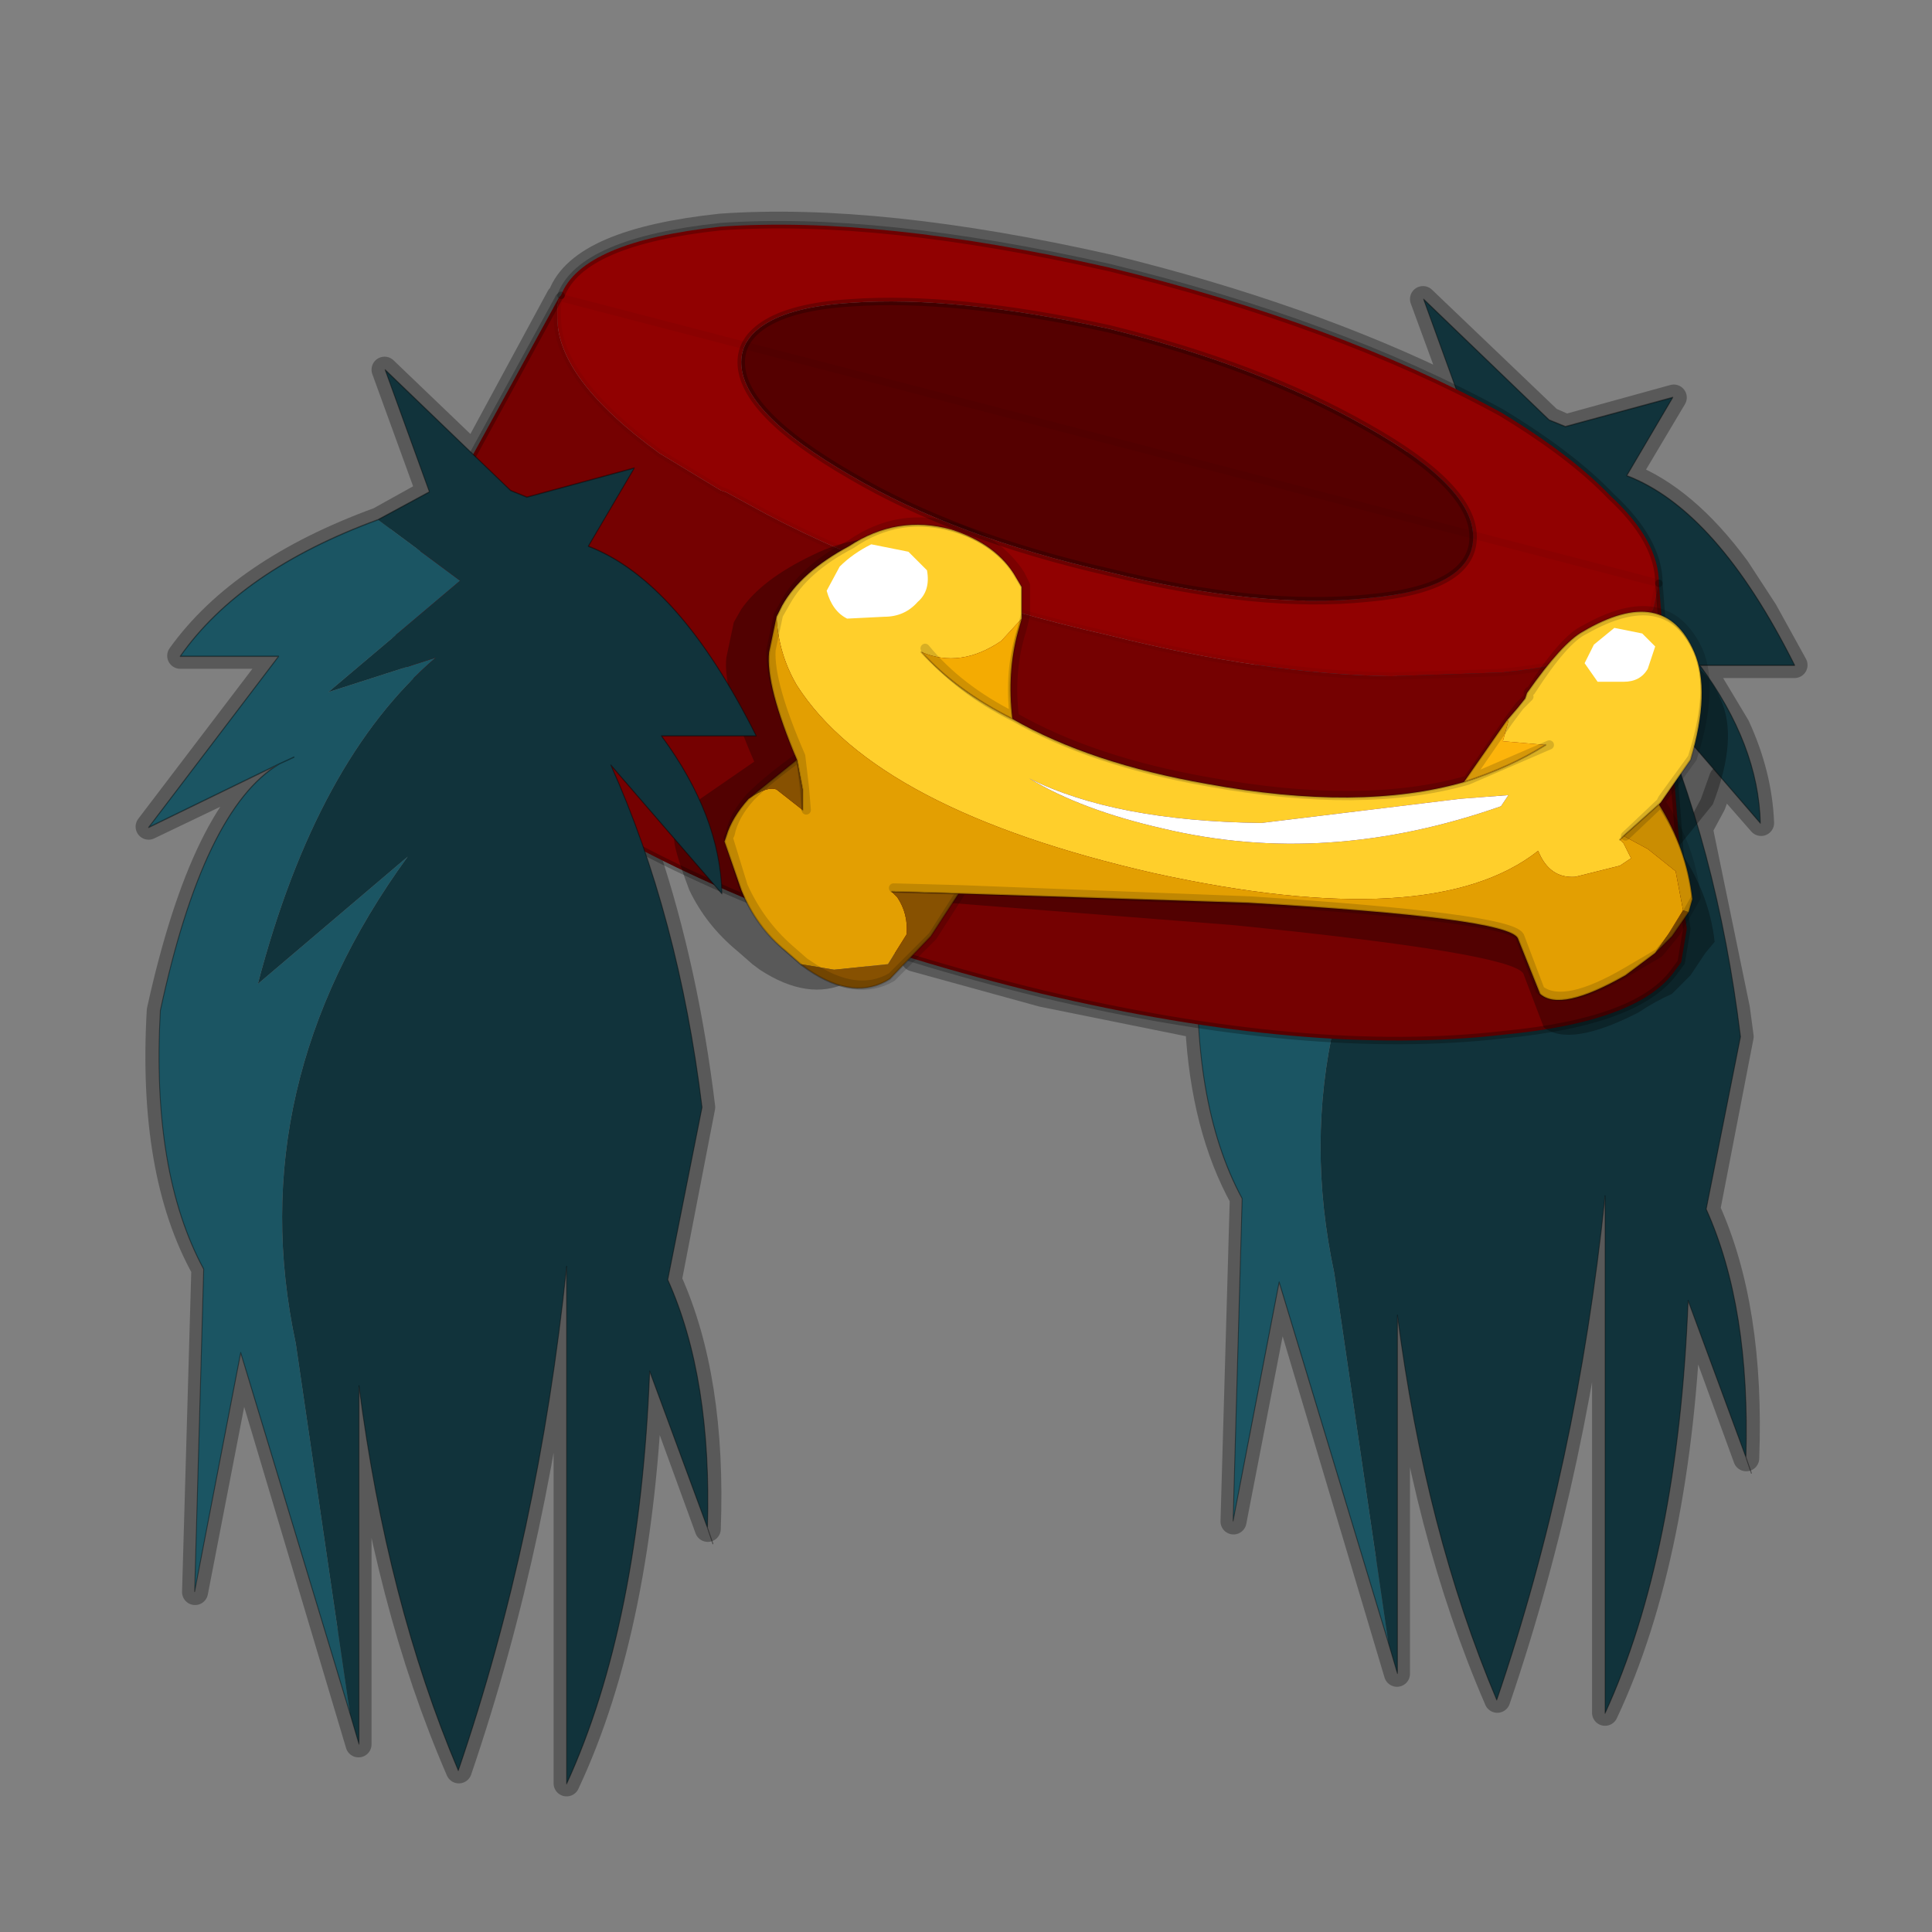 <?xml version="1.0" encoding="UTF-8" standalone="no"?>
<svg xmlns:xlink="http://www.w3.org/1999/xlink" height="520.0px" width="520.0px" xmlns="http://www.w3.org/2000/svg">
  <rect width="100%" height="100%" fill="#808080" stroke="none"/>
  <g transform="matrix(10.0, 0.0, 0.0, 10.0, 0.0, 0.0)">
    <use height="52.0" transform="matrix(1.0, 0.0, 0.0, 1.0, 0.0, 0.0)" width="52.0" xlink:href="#shape0"/>
    <use height="53.3" transform="matrix(0.486, 0.0, 0.0, 0.714, 31.95, 8.054)" width="33.65" xlink:href="#sprite0"/>
    <use height="22.15" transform="matrix(1.0, 0.0, 0.0, 1.0, 10.5, 5.95)" width="36.0" xlink:href="#shape2"/>
    <use height="53.3" transform="matrix(0.486, 0.0, 0.0, 0.714, 4.0, 9.954)" width="33.65" xlink:href="#sprite0"/>
  </g>
  <defs>
    <g id="shape0" transform="matrix(1.0, 0.0, 0.0, 1.0, 0.0, 0.0)">
      <path d="M0.0 52.0 L0.0 0.0 52.0 0.0 52.0 52.0 0.0 52.0" fill="#33cc33" fill-opacity="0.0" fill-rule="evenodd" stroke="none"/>
      <path d="M24.6 25.8 L28.05 26.75 32.25 27.6 Q32.4 30.35 33.45 32.25 L33.2 40.95 34.45 34.5 37.6 45.05 37.6 35.4 Q38.35 41.25 40.3 45.75 42.45 39.45 43.2 32.2 L43.2 46.1 Q45.2 41.85 45.45 35.0 L47.0 39.25 Q47.15 35.2 45.95 32.55 L46.85 27.9 46.75 27.15 45.75 22.3 46.1 21.65 46.35 20.95 47.4 22.15 Q47.35 20.85 46.75 19.55 L45.85 18.05 45.75 17.9 48.3 17.9 47.5 16.45 46.75 15.3 Q45.35 13.4 43.8 12.8 L45.05 10.7 42.15 11.5 41.7 11.3 38.3 8.05 39.2 10.5 Q35.15 8.5 29.85 7.2 23.65 5.8 19.4 6.1 15.65 6.5 15.1 7.95 L15.05 8.0 12.75 12.25 10.35 9.95 11.55 13.25 10.2 14.0 Q6.5 15.35 4.85 17.65 L7.5 17.65 4.0 22.25 7.55 20.55 Q5.5 21.75 4.3 27.2 4.05 31.55 5.5 34.15 L5.25 42.85 6.5 36.4 9.65 46.95 9.65 37.3 Q10.4 43.15 12.35 47.65 14.5 41.35 15.25 34.1 L15.25 48.0 Q17.25 43.75 17.5 36.9 L19.05 41.15 Q19.2 37.1 18.0 34.45 L18.9 29.8 Q18.45 26.1 17.4 22.95" fill="none" stroke="#000000" stroke-linecap="round" stroke-linejoin="round" stroke-opacity="0.302" stroke-width="0.7"/>
    </g>
    <g id="sprite0" transform="matrix(1.0, 0.0, 0.0, 1.0, 0.0, -36.2)">
      <use height="53.3" transform="matrix(1.0, 0.0, 0.0, 1.0, 0.0, 36.2)" width="33.65" xlink:href="#shape1"/>
    </g>
    <g id="shape1" transform="matrix(1.0, 0.0, 0.0, 1.0, 0.0, -36.2)">
      <path d="M12.7 41.85 L17.25 44.15 9.95 48.35 15.9 47.05 Q9.3 50.9 6.05 59.35 L14.35 54.55 Q5.1 63.2 8.15 72.9 L11.15 86.85 5.1 73.25 2.55 82.25 3.05 70.1 Q0.15 66.45 0.65 60.35 3.05 52.75 7.25 51.05 L0.0 53.45 7.2 47.0 1.75 47.0 Q5.1 43.75 12.7 41.85 M8.05 50.8 L7.25 51.05 8.05 50.8" fill="#1b5563" fill-rule="evenodd" stroke="none"/>
      <path d="M12.7 41.85 L15.55 40.8 13.1 36.2 20.05 40.75 20.95 41.0 26.9 39.9 24.35 42.85 Q29.35 44.15 33.65 50.0 L28.4 50.0 Q31.65 53.0 31.75 55.95 L25.6 51.1 Q29.35 56.8 30.65 64.0 L28.75 70.5 Q31.2 74.2 30.95 79.85 L27.75 73.95 Q27.2 83.5 23.15 89.5 L23.15 70.0 Q21.6 80.15 17.15 89.0 13.2 82.65 11.65 74.5 L11.65 88.0 11.15 86.85 8.15 72.9 Q5.1 63.2 14.35 54.55 L6.05 59.35 Q9.3 50.9 15.9 47.05 L9.95 48.35 17.25 44.15 12.7 41.85" fill="#11333b" fill-rule="evenodd" stroke="none"/>
      <path d="M11.15 86.85 L11.65 88.0 11.65 74.5 Q13.2 82.65 17.15 89.0 21.6 80.15 23.15 70.0 L23.15 89.5 Q27.2 83.5 27.75 73.95 L30.95 79.85 Q31.2 74.2 28.75 70.5 L30.65 64.0 Q29.35 56.8 25.6 51.1 L31.75 55.95 Q31.65 53.0 28.4 50.0 L33.65 50.0 Q29.35 44.15 24.35 42.85 L26.9 39.9 20.95 41.0 20.05 40.75 13.1 36.2 15.55 40.8 12.7 41.85 M11.15 86.85 L5.1 73.25 2.55 82.25 3.05 70.1 Q0.15 66.45 0.65 60.35 3.05 52.75 7.25 51.05 L0.0 53.45 7.2 47.0 1.75 47.0 Q5.1 43.75 12.7 41.85 M7.25 51.05 L8.05 50.8 M30.95 79.85 L31.25 80.45" fill="none" stroke="#000000" stroke-linecap="round" stroke-linejoin="round" stroke-opacity="0.4" stroke-width="0.05"/>
    </g>
    <g id="shape2" transform="matrix(1.0, 0.0, 0.0, 1.0, -10.5, -5.95)">
      <path d="M15.05 8.0 L11.0 15.4 10.6 16.15 10.6 16.3 10.6 16.65 Q10.6 18.55 13.85 20.95 L15.75 22.1 15.95 22.15 Q20.85 25.0 28.05 26.75 35.25 28.45 40.45 27.85 44.15 27.5 45.1 26.1 L45.25 25.9 45.4 25.0 45.35 24.65 44.65 15.7 44.5 16.4 44.35 16.6 Q43.6 17.8 40.4 18.1 L37.45 18.2 Q34.05 18.15 29.85 17.1 24.55 15.9 20.65 13.85 L19.55 13.25 19.4 13.2 17.75 12.2 Q15.0 10.2 15.0 8.55 L15.0 8.25 15.05 8.0" fill="#750101" fill-rule="evenodd" stroke="none"/>
      <path d="M19.95 9.75 Q19.95 11.1 22.9 12.8 25.7 14.45 29.85 15.4 33.9 16.4 36.8 16.1 39.65 15.85 39.65 14.45 39.65 13.1 36.8 11.5 33.9 9.85 29.85 8.85 25.7 7.95 22.9 8.15 21.3 8.25 20.55 8.75 19.95 9.15 19.95 9.75" fill="#550000" fill-rule="evenodd" stroke="none"/>
      <path d="M44.65 15.7 Q44.65 14.55 43.35 13.35 42.3 12.25 40.4 11.1 36.0 8.7 29.85 7.2 23.65 5.8 19.4 6.1 15.65 6.5 15.1 7.95 L15.05 8.0 15.0 8.25 15.0 8.55 Q15.0 10.2 17.75 12.2 L19.4 13.2 19.55 13.25 20.65 13.85 Q24.55 15.9 29.85 17.1 34.05 18.15 37.45 18.2 L40.4 18.1 Q43.6 17.8 44.35 16.6 L44.5 16.4 44.65 15.7 M19.95 9.75 Q19.95 9.15 20.55 8.75 21.3 8.25 22.9 8.15 25.7 7.95 29.85 8.85 33.9 9.85 36.8 11.5 39.65 13.1 39.65 14.45 39.65 15.85 36.8 16.1 33.9 16.4 29.85 15.4 25.7 14.45 22.9 12.8 19.95 11.1 19.95 9.75" fill="#910101" fill-rule="evenodd" stroke="none"/>
      <path d="M44.65 15.7 Q44.65 14.55 43.35 13.35 42.3 12.25 40.4 11.1 36.0 8.7 29.85 7.2 23.65 5.8 19.4 6.1 15.65 6.5 15.1 7.95 M19.95 9.75 Q19.95 11.1 22.9 12.8 25.7 14.45 29.85 15.4 33.9 16.4 36.8 16.1 39.65 15.85 39.65 14.45 39.65 13.1 36.8 11.5 33.9 9.85 29.85 8.85 25.7 7.95 22.9 8.15 21.3 8.25 20.55 8.75 19.95 9.15 19.95 9.75" fill="none" stroke="#000000" stroke-linecap="round" stroke-linejoin="round" stroke-opacity="0.251" stroke-width="0.2"/>
      <path d="M15.05 8.0 L11.0 15.4 10.6 16.15 10.6 16.3 10.6 16.65 Q10.6 18.55 13.85 20.95 L15.75 22.1 15.95 22.15 Q20.85 25.0 28.05 26.75 35.25 28.45 40.45 27.85 44.15 27.5 45.1 26.1 L45.25 25.9 45.4 25.0 45.35 24.65 44.65 15.7 M15.1 7.95 L15.05 8.0" fill="none" stroke="#000000" stroke-linecap="round" stroke-linejoin="round" stroke-opacity="0.263" stroke-width="0.2"/>
      <path d="M15.05 8.0 L15.0 8.25 15.0 8.55 Q15.0 10.2 17.75 12.2 L19.4 13.2 19.55 13.25 20.65 13.85 Q24.55 15.9 29.85 17.1 34.05 18.15 37.45 18.2 L40.4 18.1 Q43.6 17.8 44.35 16.6 L44.5 16.4 44.65 15.7 Z" fill="none" stroke="#000000" stroke-linecap="round" stroke-linejoin="round" stroke-opacity="0.051" stroke-width="0.2"/>
      <path d="M41.35 19.8 L41.45 19.65 Q42.5 18.35 43.1 18.1 45.5 16.95 46.3 18.8 46.8 19.85 46.1 21.65 L45.25 22.7 45.15 22.8 Q46.0 24.0 46.15 25.35 L45.9 25.65 45.5 26.25 45.0 26.75 Q44.55 26.95 44.1 27.25 42.25 28.2 41.55 27.65 L41.0 26.2 Q40.65 25.65 33.2 24.9 L24.9 24.25 24.05 25.4 22.8 26.45 Q21.75 26.95 20.45 26.1 L20.25 25.95 19.85 25.6 Q19.0 24.9 18.55 23.95 18.1 22.75 18.15 22.55 L18.15 22.5 Q18.35 22.0 18.85 21.5 L20.3 20.5 Q19.45 18.55 19.55 17.7 L19.75 16.75 19.95 16.4 Q20.5 15.6 21.85 14.95 23.35 14.2 24.95 14.65 26.15 15.0 26.75 16.0 L26.85 16.25 Q27.05 16.5 26.85 17.05 L26.75 17.5 Q26.35 18.5 26.55 19.75 28.75 21.0 32.15 21.7 L39.6 21.95 40.8 20.45 41.1 20.05 41.35 19.8" fill="#000000" fill-opacity="0.302" fill-rule="evenodd" stroke="none"/>
      <path d="M40.55 19.4 L40.85 19.05 41.05 18.8 41.1 18.65 Q42.05 17.3 42.6 17.0 44.8 15.7 45.6 17.55 46.05 18.6 45.5 20.45 L44.7 21.6 44.65 21.65 43.7 22.5 43.6 22.6 43.7 22.7 43.9 23.1 43.6 23.3 42.4 23.6 Q41.7 23.65 41.4 22.9 38.55 25.15 31.05 23.5 23.6 21.8 21.45 18.45 20.95 17.6 20.9 16.6 L21.05 16.3 Q21.55 15.4 22.85 14.7 24.15 13.85 25.6 14.25 26.85 14.65 27.35 15.55 L27.5 15.8 27.5 16.65 26.95 17.25 Q25.85 18.0 24.8 17.55 25.75 18.6 27.25 19.35 29.35 20.55 32.5 21.1 36.6 21.85 39.4 21.05 40.65 20.65 41.6 20.05 L40.45 19.95 40.6 19.4 40.55 19.4 M40.4 21.7 L40.6 21.4 39.3 21.5 33.95 22.15 Q30.0 22.1 27.7 20.95 29.1 21.8 31.3 22.3 35.7 23.35 40.4 21.7" fill="#ffcf2b" fill-rule="evenodd" stroke="none"/>
      <path d="M20.9 16.6 Q20.95 17.6 21.45 18.45 23.6 21.8 31.05 23.5 38.55 25.15 41.4 22.9 41.7 23.65 42.4 23.6 L43.6 23.3 43.9 23.1 43.7 22.7 43.6 22.6 43.7 22.5 44.35 22.85 45.1 23.45 45.3 24.5 44.9 25.15 44.55 25.65 43.75 26.25 Q42.0 27.25 41.45 26.75 L40.85 25.25 Q40.55 24.7 33.6 24.3 L25.8 24.05 24.0 24.0 24.15 24.15 Q24.45 24.6 24.4 25.15 L23.9 25.95 22.45 26.1 21.55 25.95 21.15 25.6 Q20.35 24.95 19.95 23.95 L19.5 22.65 19.55 22.5 Q19.7 22.0 20.15 21.5 20.65 21.15 20.9 21.25 L21.6 21.8 21.6 21.25 21.45 20.45 Q20.6 18.45 20.7 17.55 L20.9 16.6" fill="#e39f02" fill-rule="evenodd" stroke="none"/>
      <path d="M45.45 24.55 L45.0 25.2 44.55 25.65 44.9 25.15 45.3 24.5 45.45 24.55 M25.8 24.05 L25.05 25.2 23.95 26.35 Q23.0 26.95 21.75 26.1 L21.55 25.95 22.45 26.1 23.9 25.95 24.4 25.15 Q24.45 24.6 24.15 24.15 L24.0 24.0 25.8 24.05 M20.15 21.5 L21.45 20.45 21.6 21.25 21.6 21.8 20.9 21.25 Q20.65 21.15 20.15 21.5" fill="#875101" fill-rule="evenodd" stroke="none"/>
      <path d="M27.25 19.35 Q25.75 18.6 24.8 17.55 25.85 18.0 26.95 17.25 L27.5 16.65 27.4 17.0 Q27.1 18.1 27.25 19.35" fill="#f4ab02" fill-rule="evenodd" stroke="none"/>
      <path d="M40.55 19.4 L40.6 19.4 40.45 19.95 41.6 20.05 Q40.65 20.65 39.4 21.05 L40.55 19.4" fill="#fdb40b" fill-rule="evenodd" stroke="none"/>
      <path d="M40.4 21.7 Q35.7 23.35 31.3 22.3 29.1 21.8 27.7 20.95 30.0 22.1 33.95 22.15 L39.3 21.5 40.6 21.4 40.4 21.7" fill="#ffffff" fill-rule="evenodd" stroke="none"/>
      <path d="M43.7 22.5 L44.65 21.65 Q45.4 22.85 45.55 24.2 L45.45 24.55 45.3 24.5 45.1 23.45 44.35 22.85 43.7 22.5" fill="#ca8d02" fill-rule="evenodd" stroke="none"/>
      <path d="M44.65 21.65 L44.7 21.6 45.5 20.45 Q46.05 18.6 45.6 17.55 44.8 15.7 42.6 17.0 42.05 17.3 41.1 18.65 L41.05 18.8 40.85 19.05 40.55 19.4 39.4 21.05 Q36.6 21.85 32.5 21.1 29.35 20.55 27.25 19.35 25.75 18.6 24.8 17.55 M41.6 20.05 Q40.65 20.65 39.4 21.05 M27.5 16.65 L27.5 15.8 27.35 15.55 Q26.85 14.65 25.6 14.25 24.15 13.85 22.85 14.7 21.55 15.4 21.05 16.3 L20.9 16.6 M43.6 22.6 L43.7 22.5 44.65 21.65 Q45.4 22.85 45.55 24.2 L45.45 24.55 45.0 25.2 44.55 25.65 43.75 26.25 Q42.0 27.25 41.45 26.75 L40.85 25.25 Q40.55 24.7 33.6 24.3 L25.8 24.05 25.05 25.2 23.95 26.35 Q23.0 26.95 21.75 26.1 L21.55 25.95 21.15 25.6 Q20.35 24.95 19.95 23.95 L19.5 22.65 19.55 22.5 Q19.7 22.0 20.15 21.5 L21.45 20.45 Q20.6 18.45 20.7 17.55 L20.9 16.6 M27.25 19.35 Q27.1 18.1 27.4 17.0 L27.5 16.65 M21.45 20.45 L21.6 21.25 21.6 21.8 M25.8 24.05 L24.0 24.0" fill="none" stroke="#000000" stroke-linecap="round" stroke-linejoin="round" stroke-opacity="0.2" stroke-width="0.05"/>
      <path d="M24.45 14.85 L23.45 14.65 Q22.95 14.9 22.6 15.25 L22.25 15.9 Q22.4 16.45 22.8 16.65 L23.8 16.6 Q24.35 16.6 24.7 16.2 25.05 15.9 24.95 15.35 L24.45 14.85" fill="#ffffff" fill-rule="evenodd" stroke="none"/>
      <path d="M44.2 17.05 L43.45 16.9 42.9 17.35 42.65 17.85 43.0 18.35 43.7 18.35 Q44.15 18.35 44.35 18.0 L44.55 17.4 44.2 17.05" fill="#ffffff" fill-rule="evenodd" stroke="none"/>
      <path d="M21.8 26.0 Q23.05 26.85 24.0 26.3 L25.1 25.2 25.9 23.95 33.65 24.25 Q40.6 24.7 40.9 25.2 L41.45 26.65 Q42.1 27.15 43.8 26.15 L44.65 25.65 45.1 25.1 45.45 24.5 45.65 24.15 Q45.5 22.75 44.7 21.6 L44.75 21.5 45.55 20.4 Q46.15 18.5 45.7 17.5 44.85 15.7 42.65 16.95 42.1 17.2 41.2 18.6 41.1 18.6 41.15 18.75 L40.9 19.0 40.6 19.4 39.5 21.0 Q36.7 21.8 32.55 21.05 29.4 20.5 27.3 19.3 27.15 18.05 27.5 16.95 L27.6 16.55 27.6 15.75 27.45 15.45 Q26.85 14.55 25.7 14.2 24.2 13.75 22.9 14.65 21.65 15.3 21.15 16.2 L20.95 16.55 20.75 17.5 Q20.7 18.4 21.55 20.35 20.7 20.95 20.2 21.45 19.75 21.95 19.65 22.45 L19.6 22.55 20.0 23.85 Q20.45 24.85 21.25 25.55 L21.65 25.9 21.8 26.0 M25.9 23.95 L24.05 23.9 M21.55 20.35 L21.65 21.2 21.7 21.8 M44.7 21.6 L43.75 22.5 M39.5 21.0 L41.7 20.05 M24.9 17.45 Q25.8 18.55 27.3 19.3" fill="none" stroke="#000000" stroke-linecap="round" stroke-linejoin="round" stroke-opacity="0.153" stroke-width="0.25"/>
    </g>
  </defs>
</svg>
